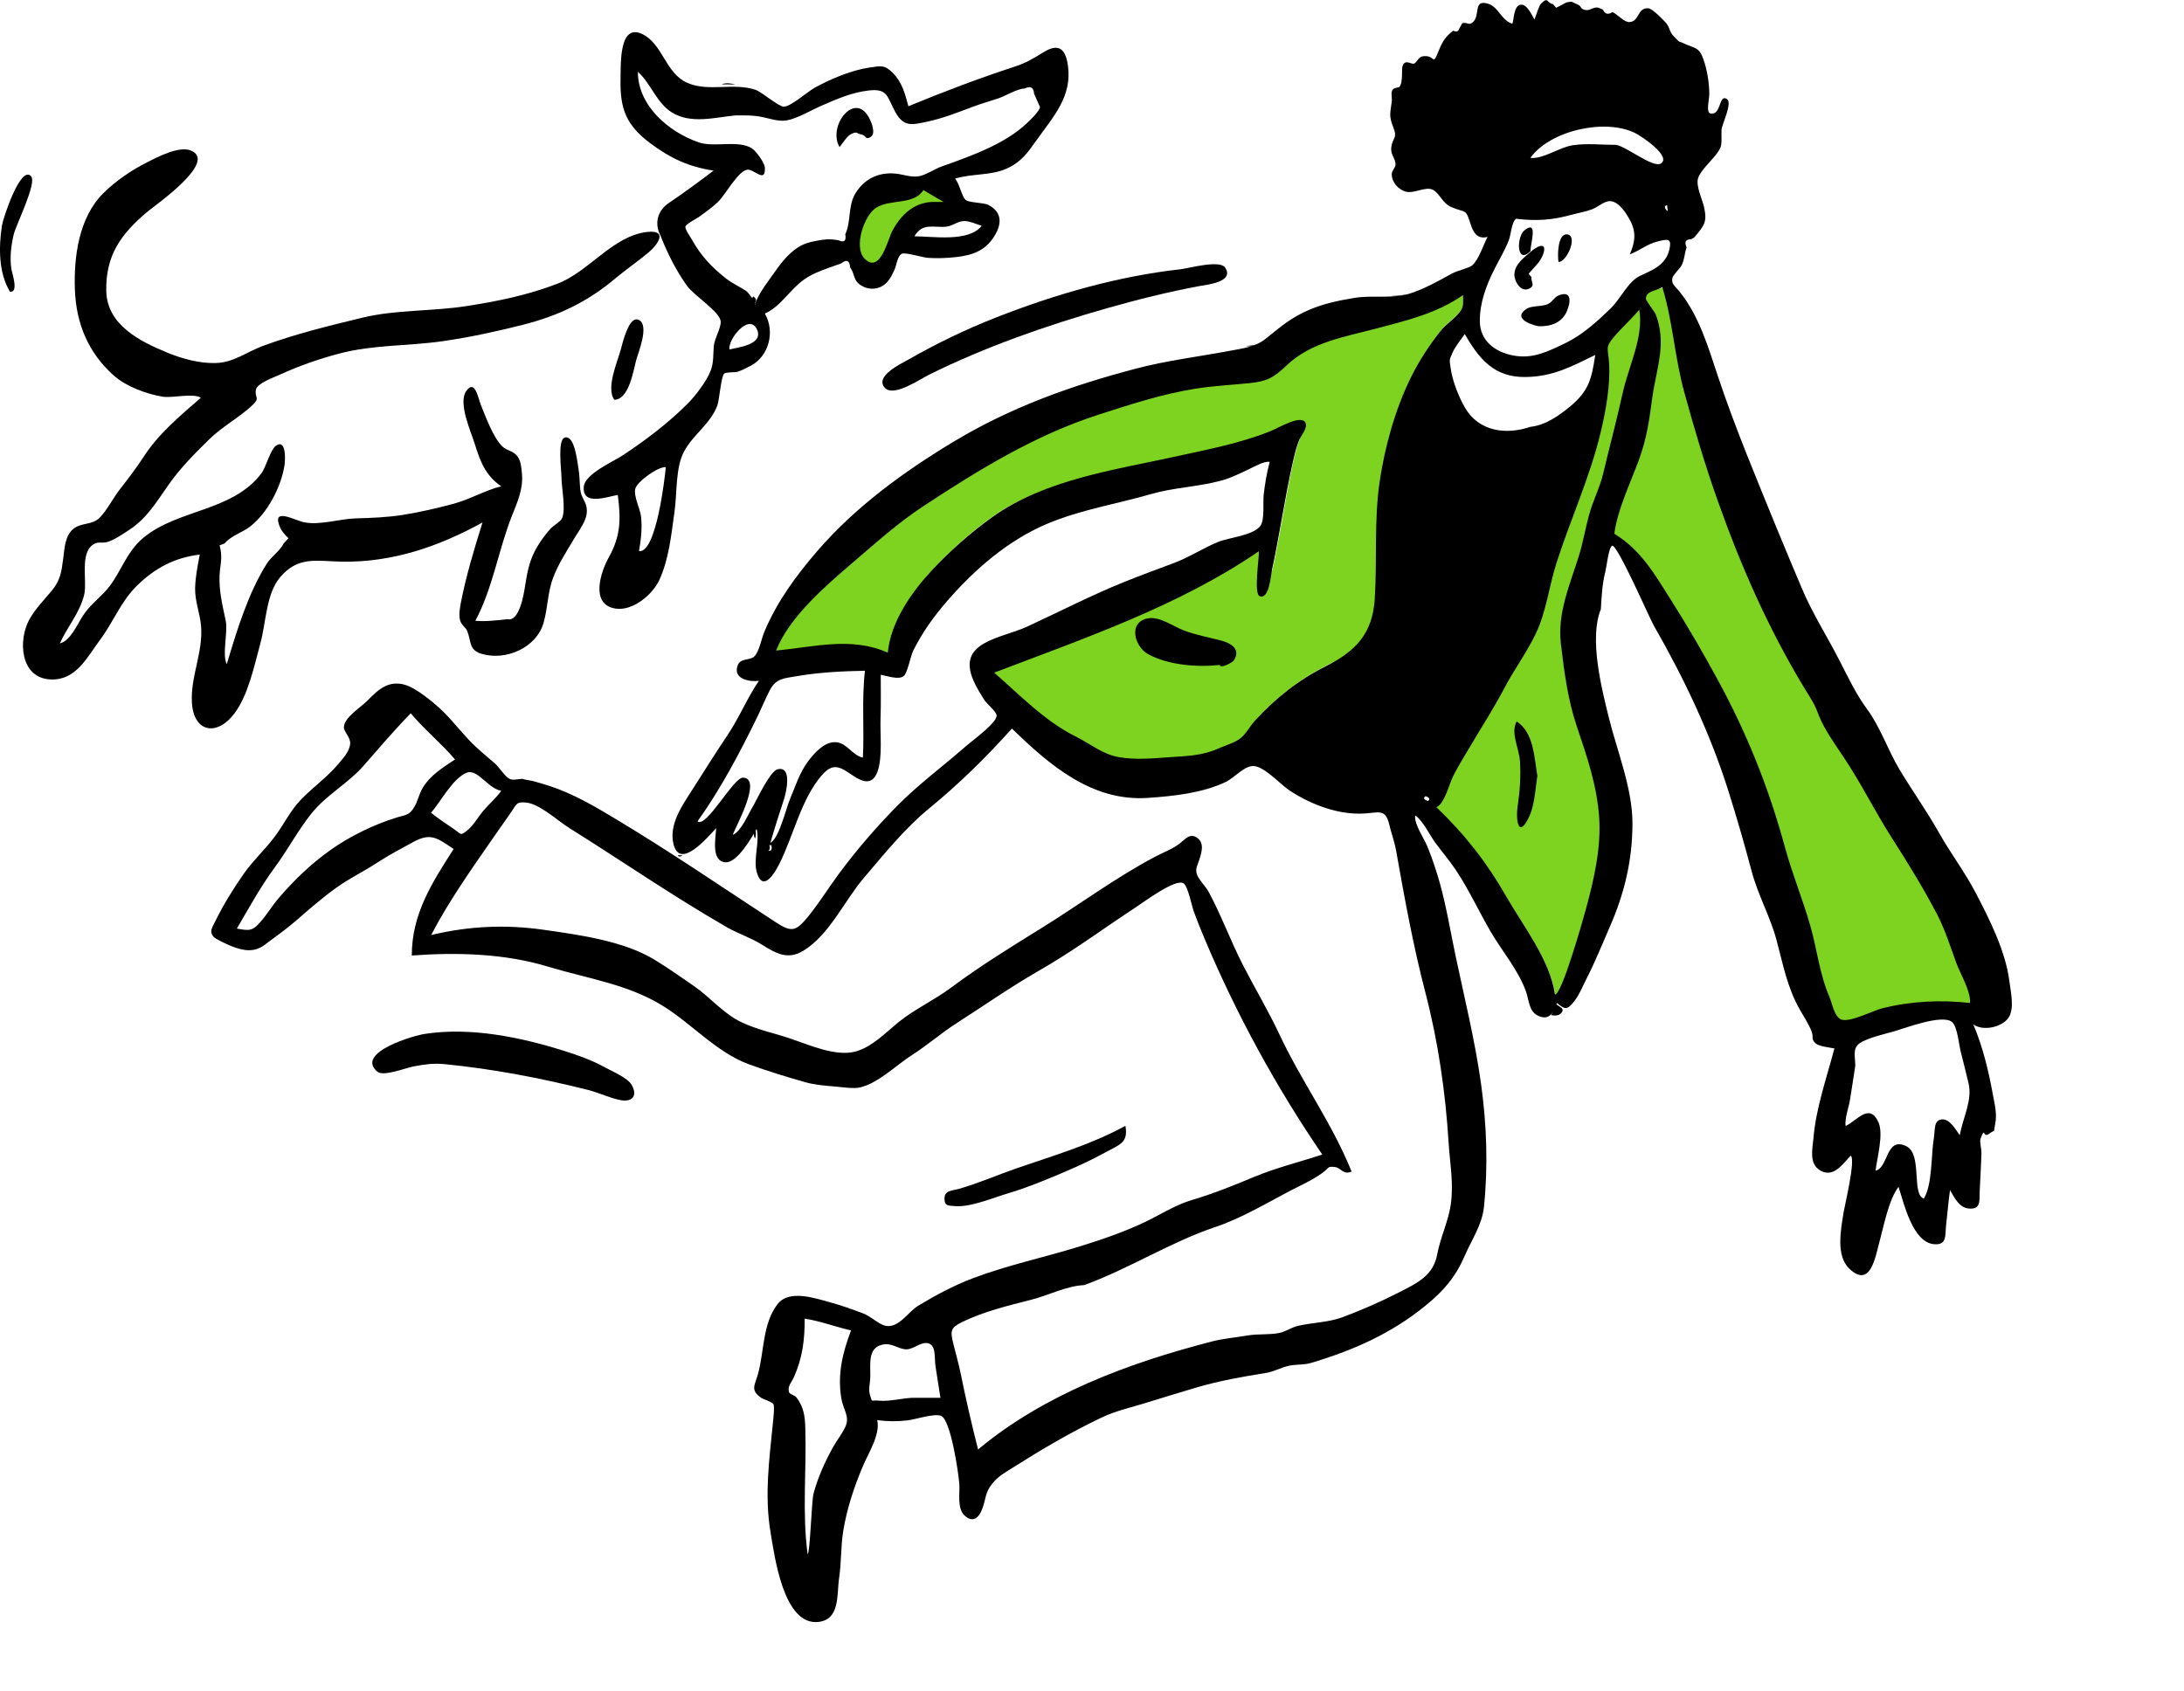 <svg width="594" height="460" viewBox="0 0 594 460" fill="none" xmlns="http://www.w3.org/2000/svg">
<path fill-rule="evenodd" clip-rule="evenodd" d="M452.444 78.125C455.211 87.169 456.401 96.01 458.724 105.121C461.281 115.149 463.976 125.577 467.477 135.309C474.019 153.499 484.697 165.786 494.763 182.5C502.616 195.539 524.324 239.612 528.362 246.564C530.885 250.908 532.505 257.314 534.238 262.03C535.219 264.699 536.273 271.437 535.808 274.176C528.236 273.331 520.187 272.407 512.779 274.176C510.369 274.752 502.102 279.709 499.779 279.129C497.217 278.489 498.733 274.602 497.762 272.234C495.007 265.519 491.927 258.656 489.914 251.707C487.857 244.603 474.103 200.55 466.315 186.235C462.312 178.879 459.317 171.458 454.855 164.369C450.215 156.997 446.369 149.924 438.75 145.255C439.54 138.871 443.178 131.905 445.286 125.807C447.347 119.842 448.319 114.633 449.074 108.276C449.792 102.238 452.089 96.327 451.211 90.173C450.755 86.972 448.658 84.83 447.883 82C447.437 80.371 446.234 81.803 447.934 79.76C448.728 78.807 451.431 78.803 452.444 78.125ZM446.089 82.841C447.406 89.999 443.067 99.862 441.509 106.922C439.878 114.317 437.927 121.54 436.168 128.884C435.297 132.527 433.622 135.73 432.542 139.258C431.331 143.217 430.77 147.348 429.528 151.323C427.051 159.245 423.637 166.842 424.608 175.274C425.452 182.606 426.462 190.51 428.867 197.474C431.72 205.738 434.403 213.541 435.046 222.348C435.656 230.723 433.621 239.443 431.424 247.469C430.646 250.31 424.775 270.918 422.995 270.622C421.64 261.283 414.403 252.138 409.742 244.043C404.38 234.732 396.527 226.671 388.75 219.257C390.933 218.403 393.005 213.898 394.056 211.773C395.508 208.839 397.196 205.868 398.86 203.054C401.908 197.903 410.501 177.426 413.125 172.298C416.231 166.226 436.953 104.927 436.491 98.575C436.284 95.734 436.12 94.683 437.629 92.534C439.606 89.718 443.827 85.566 446.089 82.841ZM398.111 80C398.111 82.827 398.366 83.341 396.679 85.235C395.252 86.837 393.404 87.995 392.019 89.727C388.914 93.612 386.189 97.822 383.978 102.28C379.682 110.947 376.836 121.202 375.419 130.763C373.855 141.315 374.765 152.14 374.075 162.759C373.818 166.706 373.139 171.368 370.52 174.544C368.178 177.387 363.915 179.47 360.694 181.095C353.32 184.813 347.106 189.728 341.486 195.889C340.115 197.391 339.738 200.815 338.181 202.06C336.609 203.318 331.827 207.05 329.986 207.872C325.707 209.783 309.037 207.975 304.512 207.184C300.001 206.396 293.582 202.634 289.601 200.657C283.951 197.851 276.817 191.902 268.199 182.81C292.604 173.485 320.763 164.69 342.556 149.757C342.68 151.535 345.78 156.45 346.098 154.984C348.135 145.614 349.501 136.119 351.512 126.752C352.046 124.265 352.578 121.769 353.542 119.42C354.025 118.244 348.374 117.341 346.098 118.242C337.617 121.601 328.816 123.24 319.886 125.21C303.429 128.838 284.72 130.229 270.496 140.144C264.428 144.375 258.386 149.777 253.463 155.115C247.998 161.043 242.918 170.817 242.171 179.068C232.292 174.617 219.379 176.539 209.194 177.461C212.89 168.154 224.932 158.976 232.36 152.634C238.495 147.394 244.496 141.965 251.265 137.513C266.368 127.579 281.595 118.173 299.016 112.548C307.637 109.764 316.248 106.953 325.223 105.51C330.116 104.722 335.083 104.481 340.003 103.986C344.802 103.502 346.63 102.476 350.179 99.099C356.809 92.793 365.923 91.387 374.465 89.123C382.862 86.899 390.93 85.007 398.111 80ZM249.971 49.321L261.18 55C256.643 56.841 253.122 58.091 250.615 58.75C246.856 59.739 241.697 74.22 236.859 74.22C232.021 74.22 231.983 61.585 234.375 56.416C235.97 52.969 241.168 50.604 249.971 49.321Z" fill="#7ED321"/>
<path fill-rule="evenodd" clip-rule="evenodd" d="M209.044 231.351C209.748 231.592 210.008 231.136 209.823 229.983C209.118 229.669 208.858 230.124 209.044 231.351ZM453.419 55.834C452.304 55.936 452.935 57.038 453.597 57.45C453.538 56.912 453.479 56.373 453.419 55.834ZM388.391 217.877C389.056 217.368 388.819 216.936 387.681 216.586C387.035 217.112 387.272 217.544 388.391 217.877ZM136.332 215.11C132.717 214.529 129.915 209.048 126.934 210.202C123.202 211.646 119.786 218.166 117.236 221.101C119.202 222.682 121.377 224.101 123.459 225.524C125.606 226.992 125.055 227.511 127.219 225.766C128.794 224.498 130.056 222.212 131.363 220.653C132.932 218.778 134.926 217.112 136.332 215.11ZM219.657 422.741C220.297 422.795 220.731 408.347 221.25 406.359C222.404 401.946 224.415 397.503 226.641 393.534C227.591 391.841 229.288 389.656 230.009 387.917C231.12 385.239 229.323 383.41 228.816 380.335C227.736 373.779 229.168 367.985 231.464 361.906C227.237 360.944 223.159 359.362 218.859 358.702C218.859 364.504 218.285 369.366 215.895 374.687C215.296 376.021 214.09 377.103 214.607 378.734C214.774 379.264 216.251 379.609 216.605 380.098C218.597 382.849 218.918 385.035 219.025 388.465C219.385 399.988 218.126 411.299 219.657 422.741ZM189.715 223.422C192.052 225.397 199.511 211.456 202.077 211.536C207.531 211.705 199.783 225.412 199.308 227.088C201.489 226.31 203.553 221.371 204.72 219.456C205.72 217.815 209.397 209.757 211.498 209.26C215.594 208.291 213.777 215.741 213.204 217.488C211.915 221.419 210.654 225.308 209.529 229.291C211.922 227.985 213.697 220.165 214.772 217.611C216.256 214.08 217.445 210.208 219.76 207.119C221.34 205.012 223.94 202.04 226.791 201.892C230.258 201.711 231.561 205.406 234.685 206.097C235.102 198.223 234.327 190.308 235.248 182.457C229.082 182.586 222.883 182.872 216.796 183.922C213.368 184.513 211.092 184.49 209.403 187.697C208.095 190.182 207.072 192.78 205.836 195.301C201.084 204.996 196.004 214.622 189.715 223.422ZM111.714 194.034C107.212 198.654 103.142 203.432 98.902 208.278C94.65 213.136 88.736 216.253 84.72 221.269C81.05 225.854 78.295 231.131 74.795 235.865C70.922 241.105 67.717 246.975 64.419 252.598C67.818 253.22 68.656 253.29 70.858 250.764C72.681 248.673 74.174 246.156 76.014 244.048C80.292 239.145 84.416 235.152 89.762 231.31C94.987 227.556 101.717 224.271 107.967 222.36C110.404 221.616 111.299 221.804 112.649 219.575C113.617 217.978 113.97 215.978 114.952 214.342C117.073 210.812 120.424 208.828 123.755 206.59C119.991 202.157 115.48 198.535 111.714 194.034ZM412.336 59.509C411.101 60.433 410.936 63.903 410.368 65.344C409.327 67.992 407.85 70.476 406.556 73.004C404.285 77.443 402.399 82.412 402.482 87.503C402.567 92.737 406.624 95.742 411.499 96.691C416.856 97.734 420.967 95.627 425.675 93.375C430.347 91.139 434.203 87.606 437.919 84.037C440.859 81.214 442.734 76.615 446.068 75.031C449.233 73.526 453.119 72.196 454.071 67.731C454.722 64.682 453.483 65.039 450.808 65.69C447.963 66.381 445.902 68.21 443.262 69.192C444.732 65.842 445.085 63.093 443.275 59.81C442.233 57.919 440.279 54.791 437.911 54.715C436.35 54.666 434.486 56.372 433.048 56.921C431.287 57.592 429.337 57.901 427.525 58.4C422.155 59.884 417.851 60.169 412.336 59.509ZM422.917 270.504C424.718 270.805 430.52 250.264 431.316 247.349C433.509 239.322 435.533 230.596 434.925 222.225C434.284 213.396 431.561 205.642 428.768 197.348C426.411 190.349 425.382 182.498 424.524 175.146C423.541 166.703 426.952 159.118 429.427 151.193C430.57 147.531 431.171 143.785 432.176 140.102C433.233 136.227 435.099 132.714 436.044 128.751C437.797 121.402 439.735 114.181 441.365 106.787C442.916 99.753 447.151 91.38 445.841 84.237C443.635 86.904 440.97 89.229 438.791 91.849C436.57 94.523 437.342 94.732 437.611 98.438C438.055 104.558 436.768 111.667 435.343 117.612C432.371 130.008 427.117 141.265 423.282 153.291C421.312 159.474 420.528 166.446 417.74 172.282C415.241 177.514 411.782 182.166 409.131 187.223C406.225 192.765 402.823 197.997 399.645 203.388C398.14 205.942 396.575 208.442 395.238 211.091C394.113 213.324 392.866 218.708 390.662 219.572C398.422 226.997 404.363 234.6 409.711 243.922C414.365 252.036 421.565 261.143 422.917 270.504ZM439.063 145.184C446.388 149.675 450.058 156.273 454.554 163.354C459.038 170.419 463.237 177.651 467.228 185.005C475.169 199.633 481.011 214.164 485.399 230.251C487.378 237.506 490.258 244.551 492.315 251.655C494.215 258.218 494.833 264.897 497.567 271.187C498.322 272.923 498.906 276.764 500.908 277.377C503.267 278.1 509.598 274.863 511.984 274.266C519.733 272.333 527.815 271.943 535.761 272.831C536.226 270.093 533.084 264.694 532.104 262.026C530.486 257.617 529.031 252.916 526.861 248.748C523.123 241.57 518.802 234.588 514.478 227.824C509.896 220.658 506.128 212.97 501.443 205.981C499.281 202.756 496.19 198.405 494.768 194.819C494.065 193.047 493.846 192.363 492.998 190.86C492.259 189.547 491.395 188.253 490.614 186.954C480.763 170.586 473.487 153.973 467.154 136.131C463.687 126.364 460.789 116.533 458.046 106.537C455.467 97.144 454.979 87.456 452.114 78.094C450.43 79.223 447.603 79.065 447.655 81.303C447.665 81.743 450.028 84.876 450.287 85.485C450.81 86.721 451.131 88.026 451.37 89.342C452.534 95.739 450.198 101.944 449.374 108.227C448.576 114.307 447.857 119.285 445.783 124.989C443.539 131.166 439.864 138.709 439.063 145.184ZM270.395 182.982C277.554 189.207 284.186 196.193 292.66 200.398C296.641 202.373 299.805 205.172 304.316 205.959C308.845 206.749 313.516 206.302 318.06 205.979C322.706 205.649 326.909 205.594 331.188 203.685C333.029 202.864 335.829 202.069 337.401 200.813C338.958 199.568 339.939 197.55 341.309 196.049C346.929 189.894 353.145 184.982 360.517 181.268C368.733 177.127 373.28 172.424 373.897 162.948C374.587 152.339 373.677 141.523 375.241 130.98C376.661 121.414 379.499 111.189 383.801 102.523C386.011 98.068 388.736 93.862 391.84 89.981C393.226 88.25 395.073 87.093 396.5 85.493C398.187 83.6 397.933 83.087 397.933 80.262C390.751 85.265 382.684 87.155 374.287 89.378C365.772 91.632 356.609 93.066 350.002 99.345C346.454 102.718 344.625 103.744 339.826 104.226C334.906 104.722 329.94 104.963 325.047 105.749C316.069 107.192 307.464 110 298.84 112.781C281.421 118.402 266.193 127.799 251.091 137.724C244.319 142.175 238.326 147.594 232.186 152.832C224.759 159.169 214.773 167.659 211.077 176.957C221.254 176.037 231.587 173.099 241.464 177.546C242.214 169.281 247.82 161.239 253.289 155.311C258.139 150.055 264.07 144.803 270.004 140.574C284.206 130.455 303.144 127.833 319.676 124.192C328.613 122.223 336.943 120.688 345.429 117.331C347.579 116.481 353.848 112.676 355.031 114.943C355.788 116.391 353.848 118.472 353.365 119.648C352.531 121.678 352.055 123.79 351.571 125.935C349.39 135.613 348.031 145.477 345.921 155.18C345.611 156.609 345.197 163.072 342.628 162.194C340.916 161.609 342.503 151.74 342.38 149.957C320.584 164.881 294.803 173.664 270.395 182.982ZM294.893 349.577C290.049 349.786 285.117 352.393 280.421 353.578C274.091 355.177 267.448 356.805 261.589 359.672C258.471 361.198 258.441 362.091 259.295 365.569C259.966 368.304 260.74 370.951 261.304 373.734C262.705 380.642 264.271 387.462 266.014 394.29C284.053 379.237 307.081 370.724 329.585 364.925C332.769 364.104 336.012 363.852 339.24 363.29C342.067 362.799 345.288 363.149 347.968 362.593C349.69 362.236 351.247 361.076 353.007 360.668C356.815 359.785 361.353 359.715 365.017 358.36C369.92 356.548 375.404 354.152 380.256 351.683C385.551 348.985 389.813 347.015 390.891 341.214C391.746 336.613 393.89 332.315 394.557 327.799C395.425 321.91 394.347 316.678 393.984 310.79C393.144 297.168 391.162 283.399 387.698 270.112C384.376 257.372 382.005 244.33 379.716 231.416C379.27 228.899 378.378 226.58 377.794 224.106C376.821 219.991 374.887 221.046 371.151 221.288C364.162 221.739 356.772 218.952 350.969 215.189C348.228 213.414 344.765 209.353 341.631 208.48C338.839 207.703 335.99 211.473 333.325 212.736C326.957 215.755 319.149 216.571 312.2 217.047C297.039 218.086 285.55 208.22 275.219 198.185C268.284 205.939 260.769 213.312 252.717 219.901C246.081 225.331 240.441 232.382 234.918 238.846C229.729 244.922 225.533 254.37 218.486 258.626C214.377 261.109 211.314 259.538 207.346 257.042C204.197 255.06 200.724 253.979 197.553 252.15C182.913 243.703 169.089 234.163 154.785 225.208C151.657 223.25 146.74 218.643 143.059 218.312C140.331 218.066 140.546 218.748 138.969 221.006C137.44 223.194 135.89 225.367 134.373 227.563C128.426 236.17 122.087 245.055 117.267 254.351C127.759 251.849 137.68 251.464 148.005 252.942C157.505 254.302 169.632 255.944 178.041 261.078C181.633 263.272 185.161 265.735 188.744 268.228C193.242 271.358 196.734 275.734 201.713 278.094C206.008 280.129 210.655 281.051 215.118 282.567C220.134 284.27 227.249 287.445 232.575 286.066C237.114 284.89 240.914 280.866 244.331 278.093C248.776 274.487 254.178 272.02 258.676 268.658C266.648 262.701 274.97 257.61 283.543 252.286C293.781 245.927 303.602 238.618 314.229 233.021C316.318 231.919 318.384 231.156 320.329 229.84C322.157 228.604 323.474 226.34 325.673 227.954C327.629 229.386 326.775 232.026 326.183 233.864C325.629 235.587 325.115 236.139 325.473 237.642C325.806 239.041 327.959 241.187 328.698 242.555C332.191 249.013 334.685 255.946 338.031 262.478C341.287 268.83 344.961 274.942 347.989 281.415C353.966 294.191 362.311 305.512 367.604 318.699C365.166 319.697 364.863 317.642 362.972 317.447C360.905 317.234 361.653 317.627 359.601 319.107C356.849 321.092 353.897 322.346 350.944 323.895C344.369 327.342 337.636 331.399 330.541 333.781C318.354 337.874 307.122 345.107 294.893 349.577ZM504.593 289.928C504.172 292.952 503.631 295.953 503.19 298.971C502.88 301.105 501.685 304.196 501.957 306.307C505.096 304.825 508.475 299.856 510.899 305.291C512.343 308.528 510.533 314.954 510.106 318.438C513.655 317.718 512.853 309.003 518.523 311.816C522.883 313.978 519.832 324.969 523.24 326.039C525.595 322.327 525.207 313.905 525.978 309.486C526.339 307.415 525.821 304.632 528.246 304.498C530.346 304.381 532.009 307.424 533.003 308.815C533.949 303.765 536.504 299.283 535.389 294.634C534.7 291.758 533.994 288.88 533.256 286.015C532.822 284.328 532.361 279.152 530.894 277.993C528.164 275.835 518.192 279.677 515.176 280.543C512.425 281.334 508.918 282.083 506.386 283.416C503.726 284.817 504.542 286.833 504.593 289.928ZM416.223 116.114C420.307 115.667 423.847 113.192 426.981 110.612C432.117 106.384 432.897 103.072 433.873 96.557C427.285 99.767 422.419 102.423 414.987 102.557C406.479 102.71 402.297 97.722 398.384 90.858C397.335 92.458 395.837 94.154 395.071 95.907C394.103 98.122 394.226 97.662 394.506 99.909C394.94 103.379 396.668 107.826 398.425 110.871C402.217 117.445 409.673 118.335 416.223 116.114ZM248.055 380.235H255.779C255.337 377.405 254.894 374.576 254.451 371.746C254.065 369.276 254.706 365.802 252.279 365.372C250.268 365.016 248.273 367.244 246.228 367.044C243.894 366.817 242.552 365.143 239.846 365.816C235.995 366.776 236.765 370.993 236.707 374.532C236.686 375.923 236.15 378.013 236.585 379.364C237.342 381.722 236.71 380.781 239.054 381.011C241.805 381.281 245.22 380.389 248.055 380.235ZM439.549 39.407C442.38 39.857 449.708 45.879 451.777 44.443C454.585 42.493 446.511 37.108 444.857 36.261C436.772 32.117 421.65 35.391 416.215 42.956C419.778 43.302 424.129 40.04 427.783 39.504C431.698 38.929 435.617 39.417 439.549 39.407ZM437.577 195.249C439.881 204.532 444.018 214.479 443.993 224.129C443.967 234.159 441.752 243.262 437.693 252.446C435.662 257.041 433.844 261.686 431.536 266.153C430.469 268.222 429.486 270.757 428.008 272.561C426.186 274.787 425.621 274.622 423.453 272.855C422.485 275.332 421.469 277.886 418.176 276.22C415.805 275.021 415.856 272.048 415.079 269.839C412.999 263.915 408.552 258.806 405.412 253.41C402.192 247.877 399.475 241.926 395.913 236.608C394.198 234.047 392.155 231.662 390.323 229.176C388.934 227.292 386.814 222.934 384.884 221.828C384.629 224.313 387.279 227.93 388.258 230.356C389.543 233.542 390.646 236.818 391.573 240.125C393.375 246.547 394.464 253.259 395.836 259.788C398.288 271.46 401.181 283.057 402.822 294.903C404.349 305.924 404.755 317.312 403.595 328.382C403.097 333.137 400.31 337.158 398.43 341.488C395.875 347.375 392.771 351.046 387.64 355.222C378.321 362.805 368.005 367.343 356.655 370.728C354.538 371.359 352.571 371.085 350.585 371.513C348.356 371.993 346.583 373.128 344.161 373.507C337.909 374.484 331.549 375.634 325.514 377.406C320.756 378.804 316.057 380.259 311.351 381.711C307.765 382.817 303.346 383.846 299.893 385.476C291.376 389.499 283.387 394.219 275.484 399.22C273.167 400.687 271.458 401.575 269.749 403.745C267.901 406.092 268.168 407.752 267.16 410.429C266.22 412.928 264.579 414.336 262.349 412.258C260.265 410.317 261.089 406.22 260.92 403.817C260.665 400.194 258.518 386.341 256.024 385.183C254.223 384.347 248.958 386.145 246.775 386.385C243.945 386.696 241.396 386.689 238.578 386.302C239.509 390.181 236.107 395.425 234.678 398.835C232.242 404.651 230.346 410.316 229.336 416.505C228.648 420.725 228.869 424.962 228.221 429.231C227.552 433.638 228.566 440.547 222.581 441.208C213.081 442.258 210.658 423.252 209.578 416.879C207.883 406.883 209.224 397.034 210.224 386.985C210.306 386.17 210.72 382.59 210.351 381.94C210.051 381.411 207.38 380.497 207.036 380.253C204.025 378.113 205.251 376.975 206.147 373.787C207.86 367.695 207.363 360.084 211.478 354.757C214.626 350.682 221.693 353.158 225.765 354.258C228.799 355.078 231.797 356.181 234.746 357.273C236.784 358.028 239.061 360.287 240.846 360.652C244.407 361.379 247.031 356.832 249.687 355.221C254.479 352.317 259.478 349.646 264.641 347.698C274.129 344.119 283.948 342.064 293.682 339.051C299.642 337.208 305.528 335.192 311.189 332.528C315.373 330.56 319.591 327.789 324.117 326.456C329.818 324.776 335.603 322.441 341.168 320.119C347.086 317.651 353.561 316.068 359.636 314.067C346.99 295.556 336.184 275.755 327.5 255.071C326.498 252.687 325.536 250.288 324.65 247.858C324.198 246.621 323.089 241.075 321.913 240.293C319.776 238.872 311.189 245.312 308.798 246.88C300.129 252.558 291.816 258.765 282.786 263.926C274.965 268.396 267.587 273.579 260.108 278.373C255.989 281.013 252.158 284.379 247.97 287.046C243.793 289.704 238.878 294.655 233.93 295.803C232.084 296.232 228.955 295.708 227.089 295.557C224.459 295.343 221.522 295.107 218.964 294.376C213.948 292.944 208.649 291.318 203.747 289.535C194.936 286.331 188.107 278.427 180.164 273.546C170.59 267.664 159.746 266.198 149.046 262.946C137.339 259.39 124.354 259.002 111.998 259.926C111.998 248.652 117.44 240.196 123.379 230.944C119.101 228.136 117.297 226.386 112.51 228.984C108.958 230.911 105.684 232.645 102.389 234.799C98.811 237.14 95.003 238.936 91.439 241.503C87.566 244.292 84.177 247.252 80.6 250.375C77.911 252.723 74.847 254.858 72.034 256.981C69.255 259.077 66.426 258.774 62.872 257.345C61.825 256.923 58.552 255.452 57.998 254.743C56.882 253.314 57.708 252.317 58.635 250.432C60.779 246.071 63.519 241.645 66.318 237.657C68.817 234.099 72.059 231.127 74.675 227.656C77.159 224.364 78.934 220.539 81.811 217.555C85.029 214.217 88.845 211.538 91.882 207.981C93.397 206.207 95.123 204.315 95.243 202.222C95.335 200.616 93.547 199.06 93.53 197.907C93.492 195.202 98.127 192.451 100.062 190.461C102.903 187.538 105.709 185.013 110.097 186.267C113.318 187.187 118.165 191.247 120.565 193.607C123.585 196.577 126.088 200.015 129.203 202.953C130.954 204.606 132.821 206.114 134.631 207.698C135.701 208.634 137.397 211.319 138.581 211.867C139.639 212.358 140.672 211.894 142.151 211.854C141.485 211.871 144.858 212.439 144.678 212.39C146.274 212.817 147.85 213.281 149.423 213.789C155.89 215.879 161.848 219.404 167.683 222.914C182.504 231.83 196.411 241.332 210.927 250.835C215.227 253.649 216.409 253.449 219.71 249.42C222.79 245.661 225.344 241.484 228.238 237.587C233.007 231.167 238.383 224.922 244.013 219.216C249.809 213.345 256.49 208.429 262.685 202.996C264.405 201.487 271.495 196.392 271.047 194.482C270.794 193.403 268.502 191.582 267.776 190.478C266.693 188.832 265.57 186.974 264.771 185.157C260.065 174.465 272.278 173.733 279.423 170.428C288.147 166.394 296.783 161.937 305.699 158.335C310.176 156.527 314.659 154.876 319.179 153.199C323.34 151.656 327.129 149.153 331.224 147.45C334.24 146.195 340.792 145.717 342.802 143.047C343.988 141.473 343.477 136.5 343.685 134.666C344.03 131.622 344.537 128.595 345.333 125.634C343.838 125.365 341.032 127.007 339.673 127.638C337.056 128.853 334.776 130.049 331.872 130.813C325.659 132.447 319.153 132.633 313.03 134.406C303.713 137.107 293.777 138.669 284.663 142.544C274.169 147.004 265.134 154.85 257.762 163.319C253.957 167.69 250.931 171.892 248.335 177.081C247.662 178.425 246.865 182.928 245.831 183.866C244.514 185.06 241.04 183.804 239.543 183.557C239.543 187.531 239.626 191.511 239.484 195.478C239.332 199.666 240.088 206.09 238.638 209.953C237.279 213.58 234.741 212.83 232.053 211.026C228.481 208.63 226.649 207.255 223.447 210.968C217.877 217.427 215.769 227.461 211.949 235.021C210.697 237.497 207.612 242.682 205.924 237.592C204.695 233.883 206.734 229.152 205.781 225.487C204.479 227.774 200.587 234.576 197.507 234.557C193.269 234.531 194.652 227.951 194.793 225.269C192.294 227.936 184.961 236.651 183.186 229.665C181.823 224.304 185.629 218.983 188.331 214.762C191.476 209.85 194.567 204.863 197.83 200.035C201.023 195.31 203.16 189.956 206.397 185.202C203.929 185.544 199.154 184.737 200.671 180.918C201.465 178.921 203.976 179.76 205.201 178.52C206.478 177.229 207.165 173.563 207.88 171.871C211.401 163.534 216.449 156.679 222.287 149.9C232.603 137.919 245.774 128.355 259.053 120.331C274.876 110.772 291.187 104.959 308.904 100.286C317.299 98.072 325.813 97.054 334.3 95.46C337.822 94.798 341.396 94.425 344.183 92.192C348.339 88.864 351.08 86.399 356.089 84.275C360.137 82.559 363.978 81.767 368.394 81.034C373.125 80.247 378.555 81.293 383.102 79.957C386.881 78.846 391.285 76.434 394.717 74.503C396.446 73.532 399.507 72.984 400.44 72.158C402.242 70.563 403.435 66.587 404.585 64.445C401.739 65.191 400.655 63.169 399.893 60.719C398.626 56.646 398.613 58 394.658 56.294C392.316 55.283 391.558 52.586 389.701 51.629C387.711 50.601 384.552 52.817 382.201 52.097C380.295 51.512 378.431 49.463 378.535 47.282C378.578 46.372 379.537 45.564 379.554 44.823C379.596 43.086 378.177 42.126 378.384 40.221C378.705 37.274 380.202 37.772 378.931 34.578C377.665 31.398 378.159 30.771 378.539 27.475C378.645 26.565 378.177 25.097 378.813 24.323C379.184 23.87 380.541 23.8 380.68 23.572C381.198 22.717 381.214 22.016 381.319 20.45C381.379 19.557 381.103 17.773 382.031 17.113C382.837 16.539 383.981 17.605 384.687 17.267C385.3 16.975 385.831 15.515 386.837 15.339C390.555 14.689 389.42 18.471 391.319 13.751C392.418 11.016 393.263 9.897 395.236 8.342C396.093 8.738 396.628 8.578 396.841 7.861C397.129 7.343 397.419 6.825 397.708 6.308C399.246 5.943 399.467 7.096 400.658 5.964C402.657 4.063 400.6 -0.146 404.638 0.981C407.567 1.798 408.279 5.553 411.342 6.455C411.765 5.232 411.71 1.657 413.489 1.295C415.3 0.927 416.679 4.228 417.338 5.306C417.767 4.379 418.476 1.602 419.182 0.923C421.21 -1.027 420.596 0.863 422.391 1.122C422.673 1.452 422.955 1.783 423.237 2.114C424.176 1.656 425.1 1.172 426.01 0.661C427.978 0.288 427.277 0.492 428.993 1.186C430.366 1.742 429.545 2.377 431.213 2.727C432.424 2.979 433.449 1.722 434.797 2.107C435.189 2.278 435.582 2.45 435.974 2.621C436.529 3.853 437.382 4.071 438.532 3.275C439.887 3.834 441.716 6.08 443.158 6.006C445.917 5.862 445.268 2.065 448.292 2.251C449.414 2.319 452.313 5.335 453.113 6.231C454.234 7.487 453.917 8.572 455.321 9.985C457.357 12.032 456.162 10.934 458.106 11.861C461.002 13.242 462.069 12.72 463.261 16.044C464.299 18.936 464.88 22.533 464.892 25.597C464.898 27.509 463.523 31.725 466.177 30.8C468.039 30.151 467.726 25.535 469.724 26.983C471.244 28.083 468.246 33.964 468.211 35.344C468.111 39.314 468.745 39.632 466.284 42.598C465.118 44.003 462.447 46.592 461.855 48.412C461.155 50.565 463.013 54.294 463.442 56.217C464.372 60.391 463.587 61.272 460.83 64.553C460.534 64.729 460.239 64.907 459.943 65.084C458.471 65.081 458.062 65.815 458.717 67.284C458.131 68.924 458.201 70.504 457.372 72.151C456.919 73.052 454.916 74.874 454.814 75.765C454.634 77.353 455.422 77.631 456.759 79.278C462.15 85.916 464.618 94.518 467.285 102.503C471.981 116.567 477.77 130.284 483.377 144.049C485.562 149.415 487.776 154.568 490.044 159.993C492.866 166.747 496.833 172.914 500.188 179.46C502.506 183.985 504.873 188.952 507.77 192.855C511.416 197.766 513.464 204.078 516.662 209.395C520.076 215.072 524.064 220.668 527.357 226.511C530.507 232.099 534.398 237.215 537.389 242.955C541.122 250.121 545.47 258.731 546.497 266.852C546.861 269.73 547.993 274.477 546.207 276.939C544.358 279.488 539.266 280.554 536.682 278.651C539.266 284.666 540.872 291.405 542.032 297.837C542.532 300.616 543.23 303.069 542.618 305.908C542.07 308.446 542.978 306.968 540.929 308.453C539.212 309.695 540.006 306.192 538.657 309.764C538.373 310.517 538.931 312.607 538.91 313.481C538.833 316.991 538.571 320.564 538.434 324.094C538.331 326.773 538.762 329.032 535.472 328.749C532.834 328.522 531.528 325.721 530.358 323.744C529.918 326.891 529.666 330.033 529.303 333.189C528.981 335.989 529.624 338.755 526.039 338.453C520.161 337.957 517.844 327.304 516.354 322.853C513.676 326.381 512.374 333.387 511.196 337.702C510.075 341.809 508.767 350.552 503.036 345.173C499.218 341.59 500.697 334.54 501.382 329.954C501.608 328.441 504.832 315.149 503.324 314.383C501.169 316.689 498.659 320.456 495.11 318.423C491.921 316.596 492.959 312.537 493.213 309.607C493.935 301.272 496.795 293.282 498.916 285.205C497.709 284.935 494.776 284.695 493.782 283.797C492.508 282.646 493.294 282.087 492.734 280.617C491.978 278.625 490.62 276.602 489.547 274.711C486.052 268.547 484.975 262.403 483.169 255.696C481.425 249.217 478.139 243.515 476.397 236.954C474.465 229.685 472.408 222.542 470.129 215.302C465.153 199.486 457.986 184.427 449.745 170.082C448.663 168.199 439.799 147.855 438.463 148.456C437.511 148.885 436.966 154.149 436.602 155.572C435.76 158.866 435.595 162.329 435.397 165.725C432.149 173.644 435.606 187.309 437.577 195.249Z" fill="black"/>
<path fill-rule="evenodd" clip-rule="evenodd" d="M137.99 168.439C141.299 169.229 142.483 161.515 142.854 159.127C143.453 155.255 144.141 151.925 146.226 148.54C147.241 146.893 148.453 145.2 149.768 143.781C150.536 142.954 152.46 141.877 152.861 140.99C153.972 138.538 152.681 132.373 152.696 129.613C152.706 127.841 151.547 119.596 153.627 119.021C156.329 118.272 157.033 125.792 157.332 127.485C157.674 129.423 157.618 131.292 157.824 133.21C158.015 135 158.99 136.108 159.363 137.301C160.43 140.71 157.896 143.573 156.08 146.644C154.059 150.062 151.871 153.383 150.452 157.115C148.913 161.163 149.011 165.427 147.807 169.526C145.85 176.187 137.643 179.819 130.995 177.865C127.461 176.826 128.204 174.438 127.085 171.686C126.66 170.641 125.469 170.061 125.115 168.674C124.739 167.205 125.083 165.294 125.371 163.811C126.77 156.631 129.038 149.114 131.23 142.129C119.301 148.7 106.667 153.029 92.93 152.783C86.102 152.66 81.128 151.194 76.182 157.029C72.349 161.551 72.354 169.503 70.789 175.126C69.092 181.231 67.561 189.05 63.695 194.157C59.033 200.322 52.666 199.307 52.191 191.087C51.785 184.079 55.271 177.437 54.687 170.323C54.393 166.744 52.983 163.59 53.07 159.965C53.144 156.85 53.755 153.924 54.332 150.857C47.509 151.684 42.224 154.489 37.377 159.193C32.838 163.598 30.945 169.036 27.198 174.073C23.778 178.669 20.751 184.994 14 184.837C5.383 184.637 4.841 174.026 8.072 168.355C9.724 165.457 12.018 163.188 14.118 160.634C16.442 157.808 16.717 155.539 17.196 151.929C17.56 149.176 17.661 145.539 20.137 143.724C22.365 142.089 25.161 142.884 27.222 140.718C29.193 138.648 30.749 135.513 32.52 133.224C34.731 130.366 37.02 127.413 38.987 124.379C43.218 117.848 48.779 113.304 54.639 108.194C52.514 106.869 46.911 108.333 44.279 107.914C39.954 107.224 34.358 105.165 31.008 102.204C24.053 96.055 20.711 88.058 20.368 78.815C20.039 69.938 21.431 59.231 28.027 52.634C31.389 49.271 35.693 46.328 39.941 44.184C42.769 42.757 48.593 39.644 51.863 40.929C59.413 43.899 42.338 55.711 40.086 57.6C32.913 63.621 28.735 69.432 28.902 79.063C29.063 88.428 38.085 92.88 45.631 95.978C49.544 97.585 54.272 98.874 58.644 98.756C63.598 98.624 66.968 95.778 71.481 94.109C80.363 90.824 89.476 88.615 98.632 86.402C107.648 84.221 117.456 84.714 126.689 83.29C135.37 81.951 143.48 80.301 151.685 77.144C160.181 73.875 166.734 64.125 176.001 63.099C181.748 62.463 178.939 66.532 176.456 68.619C173.484 71.115 170.258 73.29 167.285 75.795C159.712 82.174 151.778 85.927 142.18 88.359C135.207 90.124 127.689 91.776 120.28 92.829C110.925 94.16 101.51 93.744 92.32 96.167C86.879 97.602 81.596 99.428 76.463 101.759C74.36 102.713 70.011 104.242 69.622 105.94C69.117 108.138 70.875 108.094 68.756 110.118C65.185 113.529 60.541 115.94 56.935 119.479C52.918 123.422 49.097 127.245 45.844 131.868C42.616 136.453 40.039 140.898 35.26 144.061C33.675 145.11 30.986 146.948 29.185 147.43C27.528 147.874 26.771 147.195 25.352 148.117C21.579 150.568 23.84 158.223 22.844 162.013C21.57 166.867 18.309 170.511 16.279 175.014C19.12 174.399 21.103 169.694 22.564 167.474C24.201 164.985 26.274 163.308 28.358 161.157C32.738 156.634 33.897 150.449 39.104 146.191C48.536 138.478 63.198 139.143 71.068 128.804C72.342 127.129 73.54 122.288 75.069 121.234C77.871 119.305 77.633 125.071 77.345 126.782C76.36 132.625 72.757 139.53 68.046 143.217C65.915 144.888 62.933 145.652 61.083 147.819C60.629 147.998 60.177 148.179 59.724 148.359C59.995 149.322 60.142 150.301 60.164 151.295C60.207 153.032 59.786 154.727 59.715 156.479C59.539 160.889 60.515 164.66 61.398 168.885C62.031 171.903 60.33 178.193 61.685 180.654C64.363 171.665 67.513 161.284 72.587 153.296C73.786 151.406 76.164 149.846 77.108 147.9C77.556 147.402 78.005 146.903 78.454 146.405C77.667 145.676 76.982 144.864 76.399 143.968C73.356 137.573 80.023 141.527 82.682 142.07C86.958 142.943 92.286 141.149 96.726 141.015C101.053 140.884 105.32 140.739 109.549 140.068C114.117 139.343 118.855 138.248 123.324 137.05C127.81 135.846 131.955 133.369 136.316 132.281C131.957 129.301 130.577 125.422 129.069 120.578C128.078 117.393 124.557 109.664 126.773 106.431C129.175 102.925 130.033 108.317 130.811 110.227C132.129 113.456 134.124 118.965 136.566 121.388C137.883 122.695 139.661 122.551 140.837 124.293C141.702 125.575 141.819 127.347 141.954 128.833C142.355 133.221 140.62 136.734 139.073 140.729C135.464 150.043 134.006 160.005 129.286 168.866C132.157 169.141 135.128 168.729 137.99 168.439Z" fill="black"/>
<path fill-rule="evenodd" clip-rule="evenodd" d="M198.375 95.053C200.678 94.511 207.927 93.72 205.824 89.498C203.696 85.226 198.032 92.134 198.375 95.053ZM266.994 61.425C265.641 61.005 263.495 60.026 262.047 60.13C260.331 60.253 259.055 61.497 257.314 61.661C253.761 61.997 251.013 60.481 248.692 64.275C253.631 64.275 263.512 65.95 266.994 61.425ZM173.801 149.91C178.502 150.566 180.838 129.804 181.086 127.084C178.978 126.868 173.295 131.009 172.798 132.916C172.254 135.012 174.129 138.374 174.357 140.552C174.694 143.776 174.336 146.736 173.801 149.91ZM199.997 31.395C194.337 31.947 188.004 33.779 182.81 30.631C178.598 28.08 177.038 22.697 173.49 19.537C173.49 28.65 181.685 35.831 190.024 38.723C194.27 40.195 200.776 37.975 204.527 40.374C205.615 41.07 207.934 44.239 208.019 45.548C208.31 50.01 205.129 46.016 203.328 46.154C200.824 46.345 197.34 52.944 195.253 54.951C193.684 56.46 191.912 57.685 190.139 58.982C189.554 59.41 186.551 60.929 186.401 61.664C186.269 62.315 187.916 64.711 188.263 65.329C190.65 69.583 193.527 72.632 197.301 75.633C199.16 77.112 201.097 77.935 202.962 79.163C203.569 79.565 206.043 82.934 205.324 82.792C206.363 79.636 209.322 75.981 211.291 73.19C213.309 70.33 215.969 67.333 219.352 66.174C220.838 65.665 223.299 65.228 224.846 65.103C225.932 65.065 227.008 65.154 228.073 65.371C229.624 66.055 230.231 65.504 229.893 63.717C231.523 60.333 230.563 56.073 232.634 52.636C235.066 48.601 239.043 46.773 243.6 47.227C245.648 47.432 247.854 48.31 249.882 47.952C251.891 47.597 254.168 45.976 256.134 45.277C263.772 42.561 273.197 39.261 279.185 33.603C280.094 32.746 282.66 30.366 282.862 29.133C282.327 27.93 281.794 26.728 281.26 25.526C281.12 23.764 280.262 23.283 278.688 24.085C276.833 24.046 273.316 26.174 271.46 26.783C269.103 27.556 266.733 28.236 264.415 29.109C260.39 30.624 256.472 32.181 252.247 33.082C247.871 34.014 245.789 34.583 243.486 30.438C241.234 26.386 241.554 24.017 236.313 24.609C231.642 25.136 227.727 26.899 223.42 28.758C220.56 29.993 216.834 32.267 213.925 32.754C211.77 33.115 209.443 32.276 207.366 31.843C204.743 31.297 202.664 31.393 199.997 31.395ZM254.258 54.926H256.611C254.787 53.855 252.962 52.782 251.139 51.71C248.571 55.855 242.153 54.052 238.263 56.522C235.067 58.55 232.068 67.193 235.135 70.341C239.399 74.716 241.498 65.008 242.708 62.772C245.172 58.22 248.882 54.811 254.258 54.926ZM179.688 64.204C177.779 60.602 179.031 57.158 181.864 55.246C185.951 52.489 190.065 49.469 194.073 46.414C187.261 45.346 182.379 43.093 176.825 38.938C170.417 34.144 168.593 29.714 168.773 21.616C168.863 17.552 168.294 5.999 174.855 9.353C180.276 12.123 181.023 19.872 186.855 22.498C192.615 25.092 199.401 22.402 205.46 24.422C207.184 24.998 211.796 29.046 213.198 29.027C215.059 29.001 219.734 24.888 221.494 23.911C225.909 21.462 231.621 19.073 236.54 18.366C239.629 17.923 240.635 17.605 242.874 19.882C245.381 22.432 246.167 25.584 247.062 28.896C256.574 24.98 266.182 21.325 275.962 18.131C279.068 17.117 281.201 15.82 283.851 14.186C287.645 11.846 289.756 12.929 290.446 17.767C291.661 26.288 286.454 31.738 281.928 38.117C279.433 41.634 277.728 44.119 273.671 45.915C269.447 47.784 264.364 47.182 259.777 48.587C260.954 50.02 261.576 53.358 262.612 54.365C263.455 55.184 267.489 55.048 268.85 55.763C272.927 57.906 272.443 61.484 269.916 65.021C267.066 69.011 262.852 69.747 258.248 70.094C256.187 70.249 254.349 70.278 252.287 70.132C250.952 70.038 246.305 68.596 245.299 69.023C244.107 69.528 243.83 72.157 243.288 73.357C242.426 75.266 241.467 77.197 239.438 78.079C237.682 78.841 235.703 78.635 234.107 77.588C231.967 76.187 232.554 74.532 231.207 72.732C231.08 70.837 230.272 70.478 228.782 71.653C227.645 72.051 226.509 72.454 225.375 72.86C223.029 73.714 220.838 74.538 218.773 75.974C214.818 78.723 212.422 83.361 208.014 85.293C210.891 90.209 209.094 96.897 204.254 99.45C203.163 100.025 201.827 100.732 200.667 101.105C199.804 101.383 197.543 101.157 196.96 101.64C196.115 102.339 195.65 108.962 195.058 110.437C193.023 115.51 188.702 118.034 186.144 122.636C183.649 127.126 184.185 134.095 183.459 139.153C182.559 145.418 181.988 151.994 179.305 157.807C177.511 161.696 172.126 166.307 167.372 165.541C160.383 164.414 163.422 155.484 165.565 151.635C168.872 145.7 168.868 141.209 168.03 134.643C165.27 135.053 158.433 137.753 158.761 132.494C158.986 128.908 166.729 125.62 169.443 123.818C175.577 119.747 181.855 115.01 187.035 109.793C189.176 107.637 192.241 103.655 193.331 100.706C194.124 98.553 193.954 96.46 194.127 94.21C194.285 92.139 196.103 89.294 196.013 87.484C195.879 84.799 188.81 80.509 186.788 77.666C183.908 73.616 181.487 68.827 179.688 64.204Z" fill="black"/>
<path fill-rule="evenodd" clip-rule="evenodd" d="M321.29 73.22C323.457 72.937 331.784 70.629 333.214 72.789C335.823 76.73 328.154 77.463 326.225 77.82C317.702 79.397 309.365 81.493 301.1 83.84C284.66 88.51 267.898 94.371 252.586 101.978C250.188 103.169 243.141 108.018 240.741 105.568C237.64 102.405 245.163 98.895 246.886 97.909C254.524 93.54 262.594 89.621 270.791 86.403C286.937 80.066 303.997 75.127 321.29 73.22Z" fill="black"/>
<path fill-rule="evenodd" clip-rule="evenodd" d="M115.8 281.21C128.03 279.386 141.317 282.078 153.186 285.791C156.989 286.981 160.953 288.362 164.434 290.302C166.309 291.345 170.768 293.203 171.829 295.155C173.6 298.41 171.618 299.798 168.769 299.263C166.061 298.754 162.733 297.196 159.905 296.485C146.959 293.226 134.091 290.782 120.979 289.478C117.842 289.165 115.564 289.529 112.54 290.08C110.28 290.492 104.313 292.948 102.614 291.508C96.475 286.304 112.878 281.534 115.8 281.21Z" fill="black"/>
<path fill-rule="evenodd" clip-rule="evenodd" d="M306.085 306.25C306.913 310.89 304.554 311.322 300.612 313.491C296.586 315.706 292.564 317.525 288.311 319.313C283.729 321.239 278.927 323.215 274.154 324.62C270.111 325.812 263.876 328.481 259.677 328.085C257.983 327.926 256.888 328.147 256.875 326.048C256.863 323.771 259.004 323.907 260.771 323.404C266.179 321.865 271.415 319.554 276.732 317.721C286.746 314.272 296.777 311.359 306.085 306.25Z" fill="black"/>
<path fill-rule="evenodd" clip-rule="evenodd" d="M2.718 79.362C-0.418 74.185 -0.355 67.283 0.513 61.433C0.805 59.461 5.563 44.883 8.438 47.913C10.143 49.71 4.339 61.159 3.731 63.775C2.998 66.93 2.621 70.05 3.105 73.274C3.236 74.146 5.189 79.678 2.718 79.362Z" fill="black"/>
<path fill-rule="evenodd" clip-rule="evenodd" d="M167.084 108.75C164.787 105.609 167.862 98.58 168.793 95.241C169.366 93.183 171.118 85.454 173.895 87.104C176.591 88.706 173.573 95.95 173.033 97.951C172.233 100.918 171.068 108.675 167.084 108.75Z" fill="black"/>
<path fill-rule="evenodd" clip-rule="evenodd" d="M421.875 276.138C422.297 275.134 422.719 274.13 423.141 273.125C424.214 273.94 425.711 274.341 424.619 275.577C423.948 276.338 422.818 276.336 421.875 276.138Z" fill="black"/>
<path fill-rule="evenodd" clip-rule="evenodd" d="M383.125 80.173C381.244 80.462 379.989 80.477 378.125 80.433C379.792 80.347 381.459 80.26 383.125 80.173Z" fill="black"/>
<path fill-rule="evenodd" clip-rule="evenodd" d="M444.069 226.25C444.065 225 444.06 223.749 444.056 222.5C444.06 223.752 444.065 225.001 444.069 226.25Z" fill="black"/>
<path fill-rule="evenodd" clip-rule="evenodd" d="M141.568 132.5C141.564 131.249 141.56 129.999 141.557 128.75C141.561 130.001 141.565 131.251 141.568 132.5Z" fill="black"/>
<path fill-rule="evenodd" clip-rule="evenodd" d="M200 22.971C198.75 22.963 197.499 22.956 196.25 22.948C197.506 22.44 198.753 22.684 200 22.971Z" fill="black"/>
<path fill-rule="evenodd" clip-rule="evenodd" d="M208.462 408.125C208.447 408.959 208.43 409.793 208.413 410.625C208.429 409.79 208.445 408.957 208.462 408.125Z" fill="black"/>
<path fill-rule="evenodd" clip-rule="evenodd" d="M50.625 108.427C51.253 108.434 51.879 108.44 52.5 108.448C51.871 108.442 51.248 108.434 50.625 108.427Z" fill="black"/>
<path fill-rule="evenodd" clip-rule="evenodd" d="M403.453 329.375C403.443 328.54 403.433 327.705 403.422 326.875C403.432 327.711 403.442 328.543 403.453 329.375Z" fill="black"/>
<path fill-rule="evenodd" clip-rule="evenodd" d="M435.254 165.625C435.293 164.79 435.332 163.957 435.371 163.125C435.332 163.96 435.293 164.793 435.254 165.625Z" fill="black"/>
<path fill-rule="evenodd" clip-rule="evenodd" d="M378.506 39.375C378.461 40.209 378.416 41.044 378.369 41.875C378.414 41.04 378.46 40.208 378.506 39.375Z" fill="black"/>
<path fill-rule="evenodd" clip-rule="evenodd" d="M539.05 313.75C539.058 312.915 539.067 312.081 539.075 311.25C539.066 312.085 539.058 312.917 539.05 313.75Z" fill="black"/>
<path fill-rule="evenodd" clip-rule="evenodd" d="M290.348 25.625C290.325 24.79 290.302 23.955 290.277 23.125C290.3 23.961 290.324 24.793 290.348 25.625Z" fill="black"/>
<path fill-rule="evenodd" clip-rule="evenodd" d="M29.009 79.375C29.045 78.54 29.08 77.706 29.116 76.875C29.079 77.71 29.045 78.543 29.009 79.375Z" fill="black"/>
<path fill-rule="evenodd" clip-rule="evenodd" d="M254.375 70.317C255.002 70.314 255.629 70.311 256.25 70.308C255.62 70.311 254.998 70.314 254.375 70.317Z" fill="black"/>
<path fill-rule="evenodd" clip-rule="evenodd" d="M464.749 28.125C464.708 27.29 464.667 26.457 464.626 25.625C464.667 26.46 464.708 27.292 464.749 28.125Z" fill="black"/>
<path fill-rule="evenodd" clip-rule="evenodd" d="M52.812 157.5C52.813 158.335 52.813 159.17 52.813 160C52.812 159.164 52.812 158.332 52.812 157.5Z" fill="black"/>
<path fill-rule="evenodd" clip-rule="evenodd" d="M542.889 302.5C542.837 301.666 542.787 300.832 542.736 300C542.787 300.835 542.838 301.667 542.889 302.5Z" fill="black"/>
<path fill-rule="evenodd" clip-rule="evenodd" d="M231.875 295.967C232.502 295.947 233.129 295.928 233.75 295.908C233.121 295.928 232.498 295.948 231.875 295.967Z" fill="black"/>
<path fill-rule="evenodd" clip-rule="evenodd" d="M435.386 182.5C435.337 181.666 435.288 180.832 435.239 180C435.288 180.834 435.337 181.667 435.386 182.5Z" fill="black"/>
<path fill-rule="evenodd" clip-rule="evenodd" d="M135.625 280.929C134.791 280.935 133.958 280.941 133.125 280.946C133.959 280.941 134.791 280.935 135.625 280.929Z" fill="black"/>
<path fill-rule="evenodd" clip-rule="evenodd" d="M115.625 280.82C114.791 280.898 113.958 280.977 113.125 281.055C113.959 280.976 114.792 280.898 115.625 280.82Z" fill="black"/>
<path fill-rule="evenodd" clip-rule="evenodd" d="M434.715 176.875C434.697 176.25 434.678 175.624 434.66 175C434.678 175.625 434.697 176.25 434.715 176.875Z" fill="black"/>
<path fill-rule="evenodd" clip-rule="evenodd" d="M462.865 55C462.829 54.374 462.795 53.749 462.76 53.125C462.796 53.751 462.83 54.376 462.865 55Z" fill="black"/>
<path fill-rule="evenodd" clip-rule="evenodd" d="M271.555 60.625C271.56 59.999 271.565 59.375 271.57 58.75C271.566 59.376 271.561 60 271.555 60.625Z" fill="black"/>
<path fill-rule="evenodd" clip-rule="evenodd" d="M184.592 232.638C184.936 232.658 185.28 232.678 185.625 232.698C184.854 233.362 183.953 232.679 184.592 232.638Z" fill="black"/>
<path fill-rule="evenodd" clip-rule="evenodd" d="M222.5 295.323C222.919 295.316 223.336 295.308 223.75 295.302C223.33 295.31 222.915 295.316 222.5 295.323Z" fill="black"/>
<path fill-rule="evenodd" clip-rule="evenodd" d="M542.258 297.5C542.211 296.874 542.164 296.249 542.117 295.625C542.165 296.251 542.211 296.875 542.258 297.5Z" fill="black"/>
<path fill-rule="evenodd" clip-rule="evenodd" d="M54.767 174.375C54.714 175.001 54.661 175.626 54.608 176.25C54.661 175.624 54.714 174.999 54.767 174.375Z" fill="black"/>
<path fill-rule="evenodd" clip-rule="evenodd" d="M341.25 93.897C340.502 94.454 339.599 94.143 338.75 94.124C339.584 94.048 340.417 93.973 341.25 93.897Z" fill="black"/>
<path fill-rule="evenodd" clip-rule="evenodd" d="M538.423 321.875C538.433 321.249 538.443 320.623 538.452 320C538.442 320.627 538.433 321.251 538.423 321.875Z" fill="black"/>
<path fill-rule="evenodd" clip-rule="evenodd" d="M397.114 345C397.163 344.374 397.212 343.748 397.261 343.125C397.212 343.752 397.163 344.376 397.114 345Z" fill="black"/>
<path fill-rule="evenodd" clip-rule="evenodd" d="M43.75 107.776C44.169 107.8 44.587 107.824 45 107.849C44.581 107.825 44.165 107.8 43.75 107.776Z" fill="black"/>
<path fill-rule="evenodd" clip-rule="evenodd" d="M321.25 73.336C320.416 73.404 319.584 73.471 318.75 73.539C319.584 73.471 320.416 73.404 321.25 73.336Z" fill="black"/>
<path fill-rule="evenodd" clip-rule="evenodd" d="M261.021 405C260.965 405.625 260.909 406.251 260.854 406.875C260.909 406.247 260.965 405.624 261.021 405Z" fill="black"/>
<path fill-rule="evenodd" clip-rule="evenodd" d="M138.125 168.343C137.292 168.406 136.459 168.468 135.625 168.532C136.459 168.468 137.292 168.406 138.125 168.343Z" fill="black"/>
<path fill-rule="evenodd" clip-rule="evenodd" d="M243.125 380.412C244.791 380.346 246.458 380.279 248.125 380.214C246.459 380.279 244.791 380.345 243.125 380.412Z" fill="black"/>
<path fill-rule="evenodd" clip-rule="evenodd" d="M395.251 321.875C395.292 320.832 395.334 319.79 395.374 318.75C395.333 319.792 395.292 320.834 395.251 321.875Z" fill="black"/>
<path fill-rule="evenodd" clip-rule="evenodd" d="M428.75 39.801C429.791 39.725 430.833 39.65 431.875 39.574C430.834 39.65 429.791 39.725 428.75 39.801Z" fill="black"/>
<path fill-rule="evenodd" clip-rule="evenodd" d="M131.25 252.087C132.292 252.154 133.334 252.221 134.375 252.288C133.333 252.221 132.291 252.154 131.25 252.087Z" fill="black"/>
<path fill-rule="evenodd" clip-rule="evenodd" d="M205.344 228.125C204.904 227.187 204.927 226.354 205.415 225.625C205.676 226.476 205.652 227.309 205.344 228.125Z" fill="black"/>
<path fill-rule="evenodd" clip-rule="evenodd" d="M504.673 287.5C504.683 288.335 504.691 289.17 504.702 290C504.693 289.164 504.684 288.332 504.673 287.5Z" fill="black"/>
<path fill-rule="evenodd" clip-rule="evenodd" d="M254.077 369.375C254.067 368.54 254.057 367.705 254.048 366.875C254.058 367.713 254.068 368.544 254.077 369.375Z" fill="black"/>
<path fill-rule="evenodd" clip-rule="evenodd" d="M224.375 285.833C225.209 285.903 226.042 285.973 226.875 286.043C226.041 285.973 225.209 285.902 224.375 285.833Z" fill="black"/>
<path fill-rule="evenodd" clip-rule="evenodd" d="M208.79 231.199C208.661 230.194 208.842 229.822 209.335 230.079C209.464 231.023 209.283 231.396 208.79 231.199Z" fill="black"/>
<path fill-rule="evenodd" clip-rule="evenodd" d="M239.7 188.75C239.692 189.376 239.683 190.001 239.675 190.625C239.684 189.999 239.692 189.374 239.7 188.75Z" fill="black"/>
<path fill-rule="evenodd" clip-rule="evenodd" d="M526.57 307.5C526.565 306.874 526.56 306.249 526.555 305.625C526.559 306.251 526.565 306.875 526.57 307.5Z" fill="black"/>
<path fill-rule="evenodd" clip-rule="evenodd" d="M436.875 39.69C437.708 39.688 438.542 39.687 439.375 39.685C438.541 39.687 437.708 39.688 436.875 39.69Z" fill="black"/>
<path fill-rule="evenodd" clip-rule="evenodd" d="M416.25 116.038L418.75 115.837L416.25 116.038Z" fill="black"/>
<path fill-rule="evenodd" clip-rule="evenodd" d="M376.875 220.947C376.457 220.941 376.038 220.934 375.625 220.927C376.045 220.934 376.46 220.941 376.875 220.947Z" fill="black"/>
<path fill-rule="evenodd" clip-rule="evenodd" d="M391.505 340C391.544 339.375 391.582 338.749 391.62 338.125C391.581 338.752 391.543 339.376 391.505 340Z" fill="black"/>
<path fill-rule="evenodd" clip-rule="evenodd" d="M295 349.664C294.581 349.679 294.163 349.696 293.75 349.711C294.17 349.695 294.585 349.679 295 349.664Z" fill="black"/>
<path fill-rule="evenodd" clip-rule="evenodd" d="M239.681 191.25C239.685 191.876 239.69 192.503 239.694 193.125C239.691 192.498 239.686 191.873 239.681 191.25Z" fill="black"/>
<path fill-rule="evenodd" clip-rule="evenodd" d="M201.875 30.937C201.248 30.938 200.621 30.938 200 30.938C200.629 30.938 201.253 30.938 201.875 30.937Z" fill="black"/>
<path fill-rule="evenodd" clip-rule="evenodd" d="M204.847 80.625C205.731 81.2 205.862 81.825 205.239 82.5C204.236 82.421 204.107 81.797 204.847 80.625Z" fill="black"/>
<path fill-rule="evenodd" clip-rule="evenodd" d="M251.875 54.669C252.708 54.681 253.543 54.694 254.375 54.706C253.542 54.694 252.707 54.681 251.875 54.669Z" fill="black"/>
<path fill-rule="evenodd" clip-rule="evenodd" d="M234.065 65C234.063 65.626 234.062 66.252 234.06 66.875C234.062 66.248 234.063 65.624 234.065 65Z" fill="black"/>
<path fill-rule="evenodd" clip-rule="evenodd" d="M218.75 66.047L221.25 65.828L218.75 66.047Z" fill="black"/>
<path fill-rule="evenodd" clip-rule="evenodd" d="M331.774 180.878C325.65 181.552 317.863 180.967 312.331 177.986C308.496 175.919 306.718 169.145 312.287 168.193C315.414 167.658 319.167 170.413 321.931 171.477C325.222 172.742 328.656 173.338 332.044 174.225C334.344 174.827 337.685 176.347 335.585 179.635C335.206 180.228 331.817 182.018 331.774 180.878Z" fill="black"/>
<path fill-rule="evenodd" clip-rule="evenodd" d="M418.125 211.005C417.525 214.937 417.435 219.279 415.549 222.872C412.83 228.052 412.293 222.503 412.722 219.657C413.354 215.461 413.696 211.164 413.381 206.923C413.124 203.448 410.785 199.378 412.497 196.25C417.17 199.277 417.265 206.045 418.125 211.005Z" fill="black"/>
<path fill-rule="evenodd" clip-rule="evenodd" d="M418.338 88.735C415.753 88.143 411.525 86.434 415.168 84.024C416.648 83.044 419.565 83.514 421.218 82.596C422.219 82.04 422.787 80.851 423.79 80.419C427.116 78.989 427.457 81.431 426.206 84.538C424.881 87.824 421.702 88.894 418.338 88.735Z" fill="black"/>
<path fill-rule="evenodd" clip-rule="evenodd" d="M416.842 68.05C421.09 64.874 420.512 68.841 418.267 71.635C417.433 72.577 416.596 73.519 415.759 74.459L416.493 75.358C416.367 76.636 417.562 77.581 416.097 78.418C413.68 79.801 411.864 76.533 411.875 74.724C411.892 71.722 414.849 69.839 416.842 68.05Z" fill="black"/>
<path fill-rule="evenodd" clip-rule="evenodd" d="M416.295 68.305C412.33 72.192 412.478 64.365 414.586 62.678C418.632 59.439 416.026 66.953 416.295 68.305Z" fill="black"/>
<path fill-rule="evenodd" clip-rule="evenodd" d="M423.876 71.246C423.594 69.867 423.557 63.336 426.303 63.771C429.29 64.243 426.001 71.451 423.876 71.246Z" fill="black"/>
<path fill-rule="evenodd" clip-rule="evenodd" d="M418.75 89.036C419.169 89.054 419.587 89.072 420 89.089C419.58 89.072 419.165 89.054 418.75 89.036Z" fill="black"/>
<path fill-rule="evenodd" clip-rule="evenodd" d="M228.336 40C224.954 34.238 232.673 24.4 236.538 32.363C237.062 33.441 238.249 36.348 236.821 37.242C235.288 38.202 235.616 36.807 234.355 36.597C232.851 36.346 233.343 35.645 231.596 36.407C230.355 36.948 229.194 39.006 228.336 40Z" fill="black"/>
</svg>
